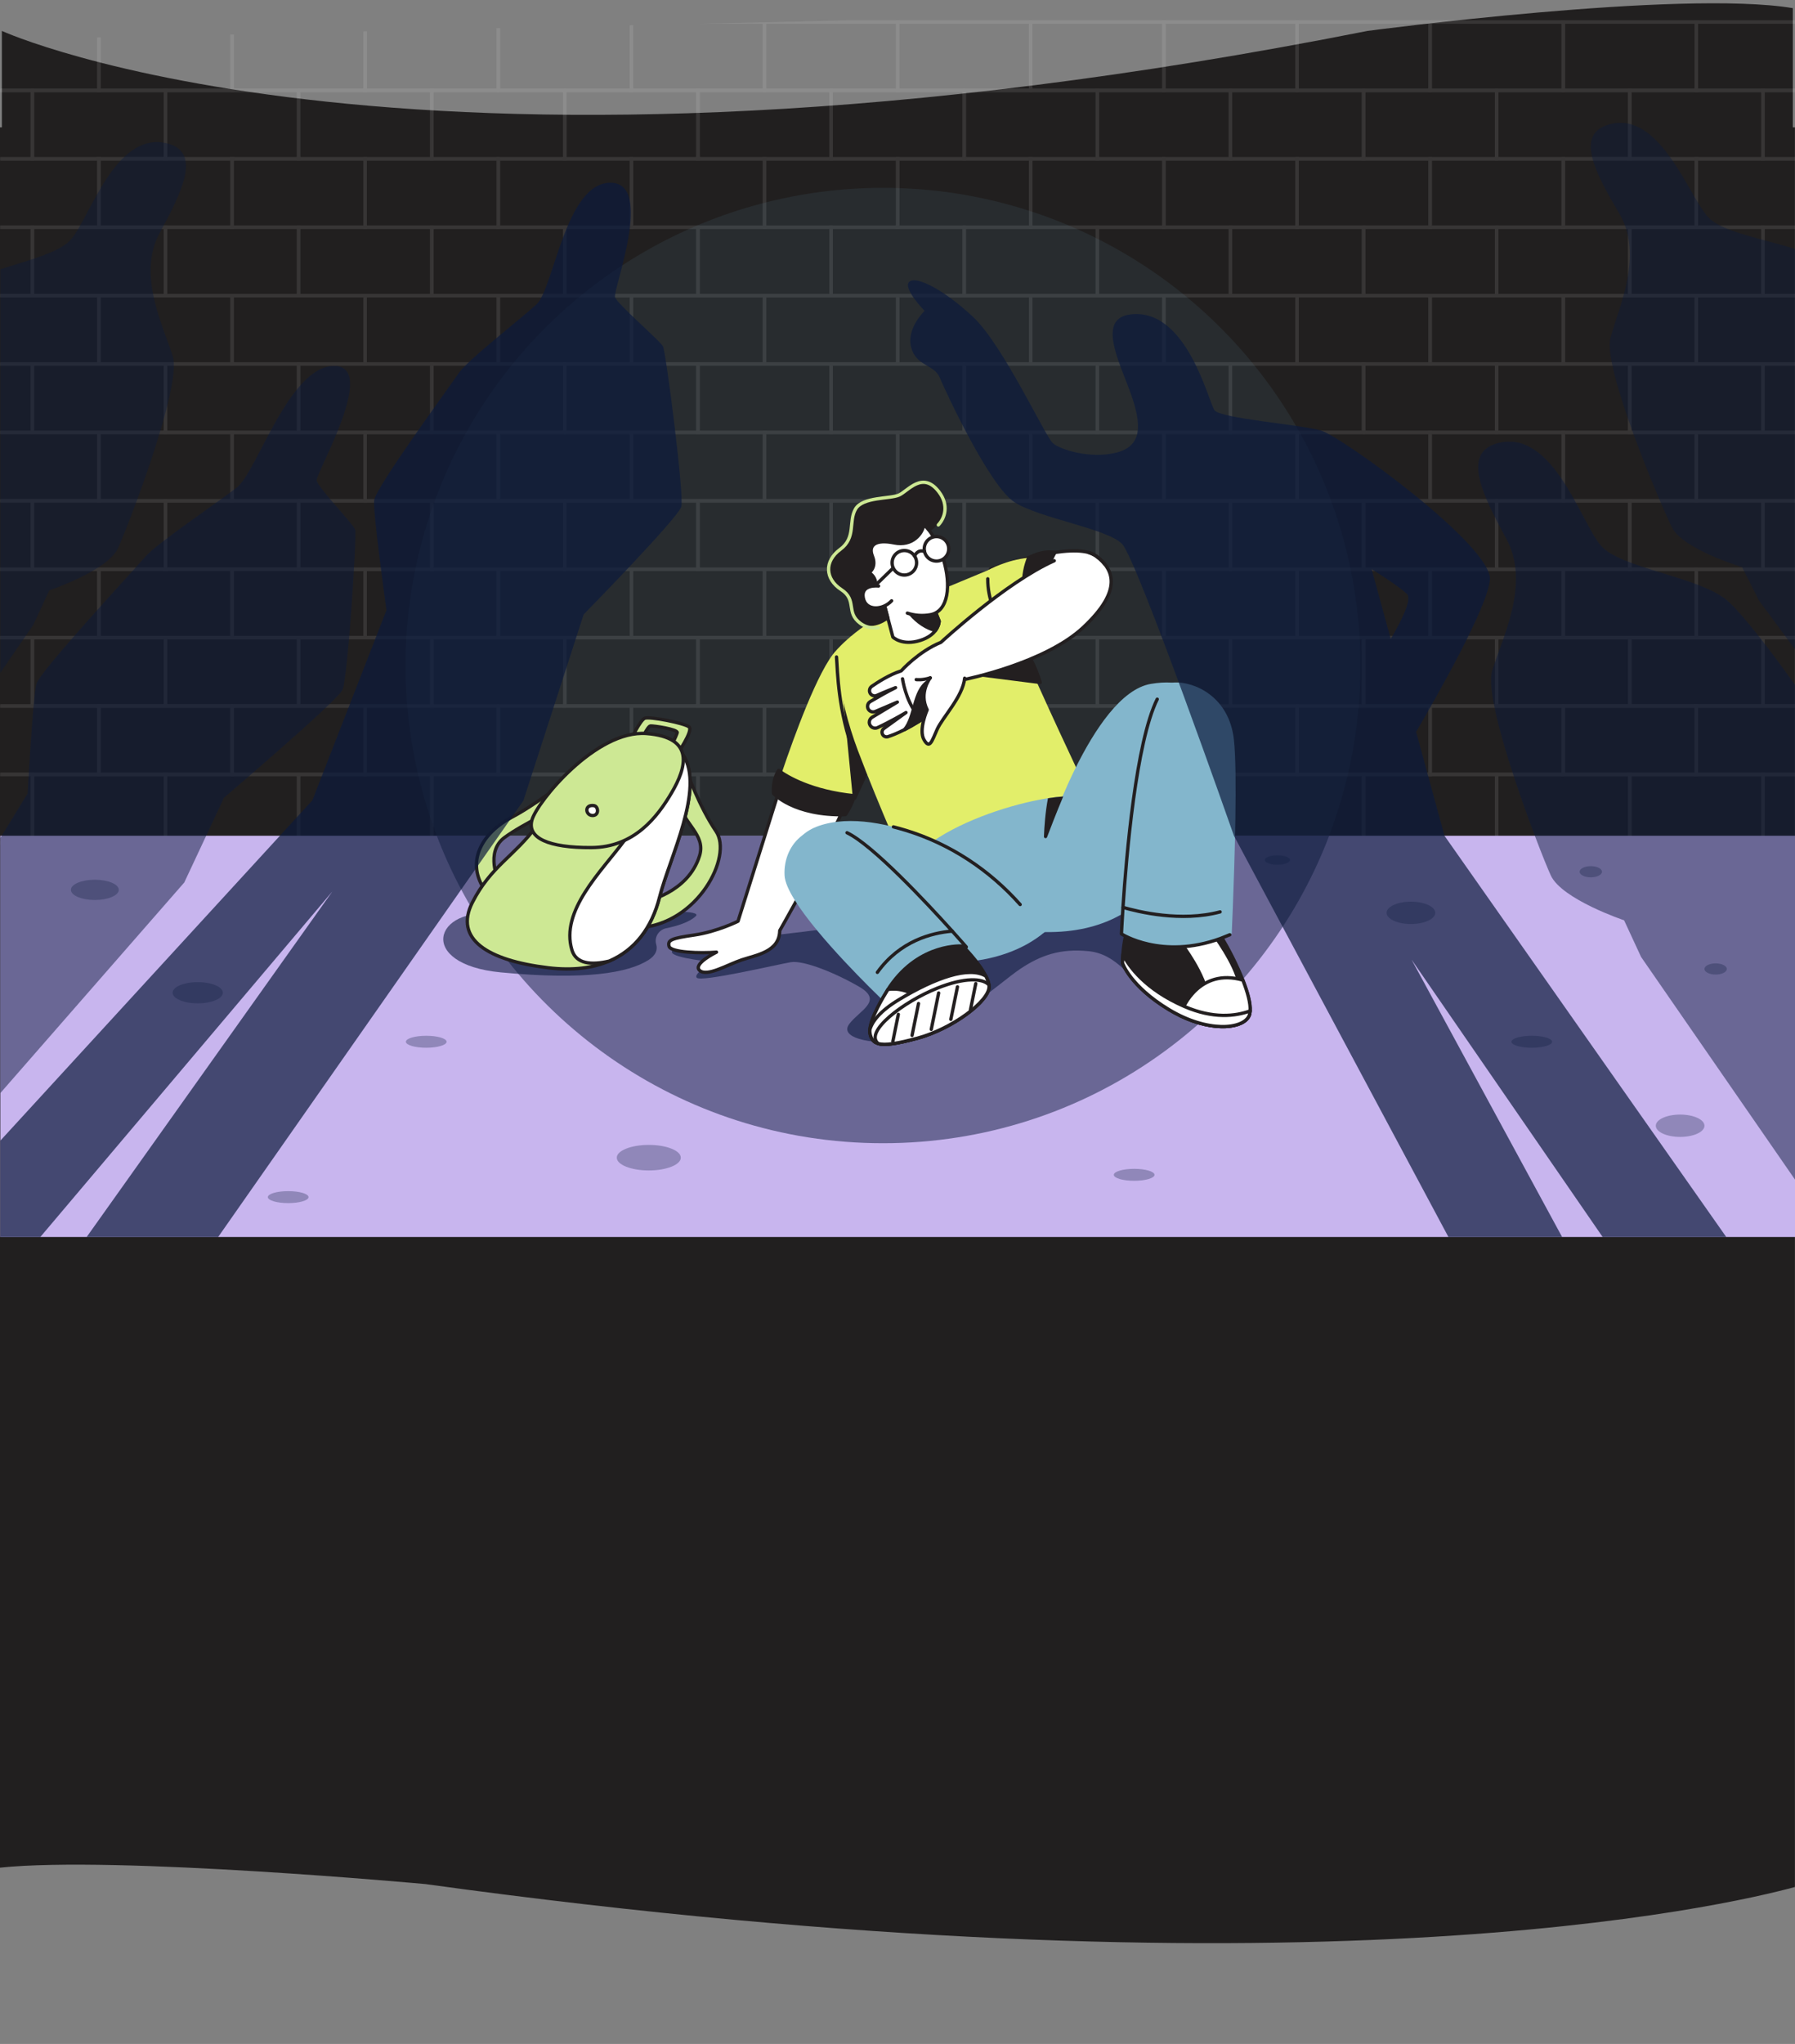 <?xml version="1.0" encoding="utf-8"?>
<!-- Generator: Adobe Illustrator 25.4.1, SVG Export Plug-In . SVG Version: 6.00 Build 0)  -->
<svg version="1.1" id="Capa_1" xmlns="http://www.w3.org/2000/svg" xmlns:xlink="http://www.w3.org/1999/xlink" x="0px" y="0px"
	 viewBox="0 0 1080 1229" style="enable-background:new 0 0 1080 1229;" xml:space="preserve">
<rect x="0" y="0" width="1080" height="1229" fill="#808080" stroke="none"/>
<style type="text/css">
	.st0{fill:#211F1F;}
	.st1{opacity:0.1;}
	.st2{clip-path:url(#SVGID_00000020391669105146380580000015273379865414549638_);}
	.st3{fill:none;stroke:#FFFFFF;stroke-width:2.063;stroke-miterlimit:10;}
	.st4{opacity:0.1;fill:#65A4C5;}
	.st5{fill:#C8B5EE;}
	.st6{opacity:0.3;}
	.st7{fill:#0C1A3C;}
	.st8{opacity:0.5;fill:#0C1A3C;}
	.st9{opacity:0.6;fill:#0C1A3C;}
	.st10{fill:#FFFFFF;stroke:#231F20;stroke-width:2;stroke-linecap:round;stroke-linejoin:round;stroke-miterlimit:10;}
	.st11{fill:#E2EE6A;}
	.st12{fill:#231F20;stroke:#231F20;stroke-width:2;stroke-linecap:round;stroke-linejoin:round;stroke-miterlimit:10;}
	.st13{fill:none;stroke:#231F20;stroke-width:2;stroke-linecap:round;stroke-linejoin:round;stroke-miterlimit:10;}
	.st14{fill:none;stroke:#CDE894;stroke-width:2;stroke-linecap:round;stroke-linejoin:round;stroke-miterlimit:10;}
	.st15{fill:#83B6CC;}
	.st16{fill:#231F20;}
	.st17{fill:#CDE894;stroke:#231F20;stroke-width:2;stroke-miterlimit:10;}
	.st18{clip-path:url(#SVGID_00000043444907526216978990000001679543000243236256_);}
	.st19{opacity:0.4;fill:#0C1A3C;}
	.st20{opacity:0.7;fill:#0C1A3C;}
</style>
<path class="st0" d="M0,747.2L0,76.58h1.12l0-57.99c0,0,248.07,113.56,821.65,0c0,0,188.57-24.97,255.92-13.69v71.68h1.26l0,663.02
	v44.17v350.86c-41.2,11.23-296.07,71.05-823.8-1.73c0,0-186.24-17.18-256.16-9.89l0-346.85V747.2z"/>
<g>
	<g>
		<g class="st1">
			<defs>
				<polygon id="SVGID_1_" class="st1" points="1080,527.61 0.19,527.61 0.19,23.92 1080,-0.83 				"/>
			</defs>
			<clipPath id="SVGID_00000060739256003821989940000016399442362051450290_">
				<use xlink:href="#SVGID_1_"  style="overflow:visible;"/>
			</clipPath>
			<g style="clip-path:url(#SVGID_00000060739256003821989940000016399442362051450290_);">
				<g>
					<rect x="-20.56" y="13.24" class="st3" width="80.09" height="41.13"/>
					<rect x="59.53" y="13.24" class="st3" width="80.09" height="41.13"/>
					<rect x="139.62" y="13.24" class="st3" width="80.09" height="41.13"/>
					<rect x="219.72" y="13.24" class="st3" width="80.09" height="41.13"/>
					<rect x="299.81" y="13.24" class="st3" width="80.09" height="41.13"/>
					<rect x="379.91" y="13.24" class="st3" width="80.09" height="41.13"/>
					<rect x="460" y="13.24" class="st3" width="80.09" height="41.13"/>
					<rect x="540.09" y="13.24" class="st3" width="80.09" height="41.13"/>
					<rect x="620.19" y="13.24" class="st3" width="80.09" height="41.13"/>
					<rect x="700.28" y="13.24" class="st3" width="80.09" height="41.13"/>
					<rect x="780.38" y="13.24" class="st3" width="80.09" height="41.13"/>
					<rect x="860.47" y="13.24" class="st3" width="80.09" height="41.13"/>
					<rect x="940.56" y="13.24" class="st3" width="80.09" height="41.13"/>
					<rect x="1020.66" y="13.24" class="st3" width="80.09" height="41.13"/>
				</g>
				<g>
					<rect x="-60.61" y="54.37" class="st3" width="80.09" height="41.13"/>
					<rect x="19.48" y="54.37" class="st3" width="80.09" height="41.13"/>
					<rect x="99.58" y="54.37" class="st3" width="80.09" height="41.13"/>
					<rect x="179.67" y="54.37" class="st3" width="80.09" height="41.13"/>
					<rect x="259.77" y="54.37" class="st3" width="80.09" height="41.13"/>
					<rect x="339.86" y="54.37" class="st3" width="80.09" height="41.13"/>
					<rect x="419.95" y="54.37" class="st3" width="80.09" height="41.13"/>
					<rect x="500.05" y="54.37" class="st3" width="80.09" height="41.13"/>
					<rect x="580.14" y="54.37" class="st3" width="80.09" height="41.13"/>
					<rect x="660.23" y="54.37" class="st3" width="80.09" height="41.13"/>
					<rect x="740.33" y="54.37" class="st3" width="80.09" height="41.13"/>
					<rect x="820.42" y="54.37" class="st3" width="80.09" height="41.13"/>
					<rect x="900.52" y="54.37" class="st3" width="80.09" height="41.13"/>
					<rect x="980.61" y="54.37" class="st3" width="80.09" height="41.13"/>
					<rect x="1060.7" y="54.37" class="st3" width="80.09" height="41.13"/>
				</g>
				<g>
					<rect x="-20.56" y="95.5" class="st3" width="80.09" height="41.13"/>
					<rect x="59.53" y="95.5" class="st3" width="80.09" height="41.13"/>
					<rect x="139.62" y="95.5" class="st3" width="80.09" height="41.13"/>
					<rect x="219.72" y="95.5" class="st3" width="80.09" height="41.13"/>
					<rect x="299.81" y="95.5" class="st3" width="80.09" height="41.13"/>
					<rect x="379.91" y="95.5" class="st3" width="80.09" height="41.13"/>
					<rect x="460" y="95.5" class="st3" width="80.09" height="41.13"/>
					<rect x="540.09" y="95.5" class="st3" width="80.09" height="41.13"/>
					<rect x="620.19" y="95.5" class="st3" width="80.09" height="41.13"/>
					<rect x="700.28" y="95.5" class="st3" width="80.09" height="41.13"/>
					<rect x="780.38" y="95.5" class="st3" width="80.09" height="41.13"/>
					<rect x="860.47" y="95.5" class="st3" width="80.09" height="41.13"/>
					<rect x="940.56" y="95.5" class="st3" width="80.09" height="41.13"/>
					<rect x="1020.66" y="95.5" class="st3" width="80.09" height="41.13"/>
				</g>
				<g>
					<rect x="-60.61" y="136.63" class="st3" width="80.09" height="41.13"/>
					<rect x="19.48" y="136.63" class="st3" width="80.09" height="41.13"/>
					<rect x="99.58" y="136.63" class="st3" width="80.09" height="41.13"/>
					<rect x="179.67" y="136.63" class="st3" width="80.09" height="41.13"/>
					<rect x="259.77" y="136.63" class="st3" width="80.09" height="41.13"/>
					<rect x="339.86" y="136.63" class="st3" width="80.09" height="41.13"/>
					<rect x="419.95" y="136.63" class="st3" width="80.09" height="41.13"/>
					<rect x="500.05" y="136.63" class="st3" width="80.09" height="41.13"/>
					<rect x="580.14" y="136.63" class="st3" width="80.09" height="41.13"/>
					<rect x="660.23" y="136.63" class="st3" width="80.09" height="41.13"/>
					<rect x="740.33" y="136.63" class="st3" width="80.09" height="41.13"/>
					<rect x="820.42" y="136.63" class="st3" width="80.09" height="41.13"/>
					<rect x="900.52" y="136.63" class="st3" width="80.09" height="41.13"/>
					<rect x="980.61" y="136.63" class="st3" width="80.09" height="41.13"/>
					<rect x="1060.7" y="136.63" class="st3" width="80.09" height="41.13"/>
				</g>
				<g>
					<rect x="-20.56" y="177.76" class="st3" width="80.09" height="41.13"/>
					<rect x="59.53" y="177.76" class="st3" width="80.09" height="41.13"/>
					<rect x="139.62" y="177.76" class="st3" width="80.09" height="41.13"/>
					<rect x="219.72" y="177.76" class="st3" width="80.09" height="41.13"/>
					<rect x="299.81" y="177.76" class="st3" width="80.09" height="41.13"/>
					<rect x="379.91" y="177.76" class="st3" width="80.09" height="41.13"/>
					<rect x="460" y="177.76" class="st3" width="80.09" height="41.13"/>
					<rect x="540.09" y="177.76" class="st3" width="80.09" height="41.13"/>
					<rect x="620.19" y="177.76" class="st3" width="80.09" height="41.13"/>
					<rect x="700.28" y="177.76" class="st3" width="80.09" height="41.13"/>
					<rect x="780.38" y="177.76" class="st3" width="80.09" height="41.13"/>
					<rect x="860.47" y="177.76" class="st3" width="80.09" height="41.13"/>
					<rect x="940.56" y="177.76" class="st3" width="80.09" height="41.13"/>
					<rect x="1020.66" y="177.76" class="st3" width="80.09" height="41.13"/>
				</g>
				<g>
					<rect x="-60.61" y="218.89" class="st3" width="80.09" height="41.13"/>
					<rect x="19.48" y="218.89" class="st3" width="80.09" height="41.13"/>
					<rect x="99.58" y="218.89" class="st3" width="80.09" height="41.13"/>
					<rect x="179.67" y="218.89" class="st3" width="80.09" height="41.13"/>
					<rect x="259.77" y="218.89" class="st3" width="80.09" height="41.13"/>
					<rect x="339.86" y="218.89" class="st3" width="80.09" height="41.13"/>
					<rect x="419.95" y="218.89" class="st3" width="80.09" height="41.13"/>
					<rect x="500.05" y="218.89" class="st3" width="80.09" height="41.13"/>
					<rect x="580.14" y="218.89" class="st3" width="80.09" height="41.13"/>
					<rect x="660.23" y="218.89" class="st3" width="80.09" height="41.13"/>
					<rect x="740.33" y="218.89" class="st3" width="80.09" height="41.13"/>
					<rect x="820.42" y="218.89" class="st3" width="80.09" height="41.13"/>
					<rect x="900.52" y="218.89" class="st3" width="80.09" height="41.13"/>
					<rect x="980.61" y="218.89" class="st3" width="80.09" height="41.13"/>
					<rect x="1060.7" y="218.89" class="st3" width="80.09" height="41.13"/>
				</g>
				<g>
					<rect x="-20.56" y="260.02" class="st3" width="80.09" height="41.13"/>
					<rect x="59.53" y="260.02" class="st3" width="80.09" height="41.13"/>
					<rect x="139.62" y="260.02" class="st3" width="80.09" height="41.13"/>
					<rect x="219.72" y="260.02" class="st3" width="80.09" height="41.13"/>
					<rect x="299.81" y="260.02" class="st3" width="80.09" height="41.13"/>
					<rect x="379.91" y="260.02" class="st3" width="80.09" height="41.13"/>
					<rect x="460" y="260.02" class="st3" width="80.09" height="41.13"/>
					<rect x="540.09" y="260.02" class="st3" width="80.09" height="41.13"/>
					<rect x="620.19" y="260.02" class="st3" width="80.09" height="41.13"/>
					<rect x="700.28" y="260.02" class="st3" width="80.09" height="41.13"/>
					<rect x="780.38" y="260.02" class="st3" width="80.09" height="41.13"/>
					<rect x="860.47" y="260.02" class="st3" width="80.09" height="41.13"/>
					<rect x="940.56" y="260.02" class="st3" width="80.09" height="41.13"/>
					<rect x="1020.66" y="260.02" class="st3" width="80.09" height="41.13"/>
				</g>
				<g>
					<rect x="-60.61" y="301.15" class="st3" width="80.09" height="41.13"/>
					<rect x="19.48" y="301.15" class="st3" width="80.09" height="41.13"/>
					<rect x="99.58" y="301.15" class="st3" width="80.09" height="41.13"/>
					<rect x="179.67" y="301.15" class="st3" width="80.09" height="41.13"/>
					<rect x="259.77" y="301.15" class="st3" width="80.09" height="41.13"/>
					<rect x="339.86" y="301.15" class="st3" width="80.09" height="41.13"/>
					<rect x="419.95" y="301.15" class="st3" width="80.09" height="41.13"/>
					<rect x="500.05" y="301.15" class="st3" width="80.09" height="41.13"/>
					<rect x="580.14" y="301.15" class="st3" width="80.09" height="41.13"/>
					<rect x="660.23" y="301.15" class="st3" width="80.09" height="41.13"/>
					<rect x="740.33" y="301.15" class="st3" width="80.09" height="41.13"/>
					<rect x="820.42" y="301.15" class="st3" width="80.09" height="41.13"/>
					<rect x="900.52" y="301.15" class="st3" width="80.09" height="41.13"/>
					<rect x="980.61" y="301.15" class="st3" width="80.09" height="41.13"/>
					<rect x="1060.7" y="301.15" class="st3" width="80.09" height="41.13"/>
				</g>
				<g>
					<rect x="-20.56" y="342.28" class="st3" width="80.09" height="41.13"/>
					<rect x="59.53" y="342.28" class="st3" width="80.09" height="41.13"/>
					<rect x="139.62" y="342.28" class="st3" width="80.09" height="41.13"/>
					<rect x="219.72" y="342.28" class="st3" width="80.09" height="41.13"/>
					<rect x="299.81" y="342.28" class="st3" width="80.09" height="41.13"/>
					<rect x="379.91" y="342.28" class="st3" width="80.09" height="41.13"/>
					<rect x="460" y="342.28" class="st3" width="80.09" height="41.13"/>
					<rect x="540.09" y="342.28" class="st3" width="80.09" height="41.13"/>
					<rect x="620.19" y="342.28" class="st3" width="80.09" height="41.13"/>
					<rect x="700.28" y="342.28" class="st3" width="80.09" height="41.13"/>
					<rect x="780.38" y="342.28" class="st3" width="80.09" height="41.13"/>
					<rect x="860.47" y="342.28" class="st3" width="80.09" height="41.13"/>
					<rect x="940.56" y="342.28" class="st3" width="80.09" height="41.13"/>
					<rect x="1020.66" y="342.28" class="st3" width="80.09" height="41.13"/>
				</g>
				<g>
					<rect x="-60.61" y="383.41" class="st3" width="80.09" height="41.13"/>
					<rect x="19.48" y="383.41" class="st3" width="80.09" height="41.13"/>
					<rect x="99.58" y="383.41" class="st3" width="80.09" height="41.13"/>
					<rect x="179.67" y="383.41" class="st3" width="80.09" height="41.13"/>
					<rect x="259.77" y="383.41" class="st3" width="80.09" height="41.13"/>
					<rect x="339.86" y="383.41" class="st3" width="80.09" height="41.13"/>
					<rect x="419.95" y="383.41" class="st3" width="80.09" height="41.13"/>
					<rect x="500.05" y="383.41" class="st3" width="80.09" height="41.13"/>
					<rect x="580.14" y="383.41" class="st3" width="80.09" height="41.13"/>
					<rect x="660.23" y="383.41" class="st3" width="80.09" height="41.13"/>
					<rect x="740.33" y="383.41" class="st3" width="80.09" height="41.13"/>
					<rect x="820.42" y="383.41" class="st3" width="80.09" height="41.13"/>
					<rect x="900.52" y="383.41" class="st3" width="80.09" height="41.13"/>
					<rect x="980.61" y="383.41" class="st3" width="80.09" height="41.13"/>
					<rect x="1060.7" y="383.41" class="st3" width="80.09" height="41.13"/>
				</g>
				<g>
					<rect x="-20.56" y="424.54" class="st3" width="80.09" height="41.13"/>
					<rect x="59.53" y="424.54" class="st3" width="80.09" height="41.13"/>
					<rect x="139.62" y="424.54" class="st3" width="80.09" height="41.13"/>
					<rect x="219.72" y="424.54" class="st3" width="80.09" height="41.13"/>
					<rect x="299.81" y="424.54" class="st3" width="80.09" height="41.13"/>
					<rect x="379.91" y="424.54" class="st3" width="80.09" height="41.13"/>
					<rect x="460" y="424.54" class="st3" width="80.09" height="41.13"/>
					<rect x="540.09" y="424.54" class="st3" width="80.09" height="41.13"/>
					<rect x="620.19" y="424.54" class="st3" width="80.09" height="41.13"/>
					<rect x="700.28" y="424.54" class="st3" width="80.09" height="41.13"/>
					<rect x="780.38" y="424.54" class="st3" width="80.09" height="41.13"/>
					<rect x="860.47" y="424.54" class="st3" width="80.09" height="41.13"/>
					<rect x="940.56" y="424.54" class="st3" width="80.09" height="41.13"/>
					<rect x="1020.66" y="424.54" class="st3" width="80.09" height="41.13"/>
				</g>
				<g>
					<rect x="-60.61" y="465.67" class="st3" width="80.09" height="41.13"/>
					<rect x="19.48" y="465.67" class="st3" width="80.09" height="41.13"/>
					<rect x="99.58" y="465.67" class="st3" width="80.09" height="41.13"/>
					<rect x="179.67" y="465.67" class="st3" width="80.09" height="41.13"/>
					<rect x="259.77" y="465.67" class="st3" width="80.09" height="41.13"/>
					<rect x="339.86" y="465.67" class="st3" width="80.09" height="41.13"/>
					<rect x="419.95" y="465.67" class="st3" width="80.09" height="41.13"/>
					<rect x="500.05" y="465.67" class="st3" width="80.09" height="41.13"/>
					<rect x="580.14" y="465.67" class="st3" width="80.09" height="41.13"/>
					<rect x="660.23" y="465.67" class="st3" width="80.09" height="41.13"/>
					<rect x="740.33" y="465.67" class="st3" width="80.09" height="41.13"/>
					<rect x="820.42" y="465.67" class="st3" width="80.09" height="41.13"/>
					<rect x="900.52" y="465.67" class="st3" width="80.09" height="41.13"/>
					<rect x="980.61" y="465.67" class="st3" width="80.09" height="41.13"/>
					<rect x="1060.7" y="465.67" class="st3" width="80.09" height="41.13"/>
				</g>
			</g>
		</g>
		<circle class="st4" cx="531.26" cy="400.18" r="287.24"/>
	</g>
	<g>
		<rect x="0.19" y="502.53" class="st5" width="1079.81" height="241.27"/>
		<g class="st6">
			<ellipse class="st7" cx="118.97" cy="596.93" rx="15.12" ry="6.37"/>
			<ellipse class="st7" cx="256.46" cy="626.4" rx="12.24" ry="3.6"/>
			<ellipse class="st7" cx="921.63" cy="626.4" rx="12.24" ry="3.6"/>
			<ellipse class="st7" cx="682.4" cy="706.41" rx="12.24" ry="3.6"/>
			<ellipse class="st7" cx="173.4" cy="719.82" rx="12.24" ry="3.6"/>
			<path class="st7" d="M776.12,517.11c0,1.57-3.37,2.85-7.54,2.85s-7.54-1.27-7.54-2.85c0-1.57,3.37-2.85,7.54-2.85
				S776.12,515.54,776.12,517.11z"/>
			<path class="st7" d="M863.56,548.88c0,3.71-6.55,6.72-14.64,6.72s-14.64-3.01-14.64-6.72s6.55-6.72,14.64-6.72
				S863.56,545.17,863.56,548.88z"/>
			<path class="st7" d="M1025.53,676.9c0,3.71-6.55,6.72-14.64,6.72s-14.64-3.01-14.64-6.72c0-3.71,6.55-6.72,14.64-6.72
				S1025.53,673.19,1025.53,676.9z"/>
			<path class="st7" d="M409.62,696.1c0,4.24-8.62,7.68-19.26,7.68c-10.64,0-19.26-3.44-19.26-7.68c0-4.24,8.62-7.68,19.26-7.68
				C400.99,688.42,409.62,691.85,409.62,696.1z"/>
			<path class="st7" d="M963.86,524.17c0,1.86-3.01,3.36-6.72,3.36c-3.71,0-6.72-1.5-6.72-3.36c0-1.86,3.01-3.36,6.72-3.36
				C960.85,520.81,963.86,522.32,963.86,524.17z"/>
			<path class="st7" d="M1038.97,582.63c0,1.86-3.01,3.36-6.72,3.36c-3.71,0-6.72-1.5-6.72-3.36c0-1.86,3.01-3.36,6.72-3.36
				C1035.96,579.27,1038.97,580.77,1038.97,582.63z"/>
			<ellipse class="st7" cx="57.06" cy="535.06" rx="14.4" ry="6.09"/>
		</g>
	</g>
	<path class="st8" d="M799.72,502.53c-41.23,108.1-145.89,184.88-268.47,184.88S304.03,610.63,262.8,502.53H799.72z"/>
	<g>
		<path class="st9" d="M298.81,549.75c-37.68-5.12-48.59,30.07,2.54,34.94c51.13,4.87,76.69,0.22,88.73-7.38
			c4.89-3.09,5.6-6.55,4.72-9.56c-1.25-4.26,1.63-8.7,5.98-9.59c6.47-1.32,13.92-3.56,17.83-7.26
			C426.42,543.51,324.58,553.25,298.81,549.75z"/>
		<path class="st9" d="M511.32,556.17c-0.85,0.85-48.45,7.05-73.8,8.74c-25.35,1.69-33.52,3.94-33.24,7.61
			c0.28,3.66,25.63,6.04,25.63,6.04s-12.96,6.37-10.7,9.32c2.25,2.95,49.01-8.07,56.62-9.32c7.61-1.25,26.62,6.33,41.19,14.81
			c14.58,8.48,0.21,14.08-5.98,22.25c-6.2,8.17,11.24,12.38,31.96,10.84c20.72-1.54,58.64-35.69,70.81-43.83
			c12.16-8.14,24.03-12.43,41.18-10.69c17.14,1.74,25.23,16.74,35.49,25.12c10.26,8.38,12.06-69.11-25.22-78.68
			C627.98,508.82,511.32,556.17,511.32,556.17z"/>
		<g>
			<g>
				<g>
					<g>
						<path class="st10" d="M507.72,485.74c-1.94,4.51-4.36,9.62-7.01,15.01c-12.9,26.25-31.57,58.82-31.57,58.82
							c-0.17,12.78-13.99,14.62-22.9,17.61c-8.89,3.01-20.87,10.31-25.28,6.36c-4.39-3.97,10.14-11.02,10.14-11.02
							c-9.43,0.79-27.58,0.27-28.55-3.52c-0.98-3.8,1.4-4.77,15.25-6.79c13.83-2.03,26.25-8.28,26.25-8.28l24.36-77.56l0.74-2.38
							C475.41,454.01,519.2,459.22,507.72,485.74z"/>
					</g>
					<g>
						<path class="st11" d="M525.96,454.55l-11.97,23.93v0.02l-5.21,10.41c-31.18,0.79-42.29-12.42-42.29-12.42s1.5-4.8,4.01-12.17
							c7-20.7,21.77-61.69,32.6-73.2l15.13,41.98L525.96,454.55z"/>
						<polygon class="st12" points="525.96,454.55 514.15,480.07 508.08,417.98 518.24,433.1 						"/>
						<path class="st12" d="M514,478.48c-1.05,3.94-2.85,7.72-5.35,11.37c-31.19,0.79-43.24-12.75-43.24-12.75
							s-0.95-7.61,3.06-13.83C473.67,467.26,488.72,475.96,514,478.48z"/>
					</g>
				</g>
				<path class="st11" d="M659.69,487.32c-45.19,1.05-112.31,39.11-112.31,39.11s-18.51-41.49-31.18-75.06
					c-12.69-33.57-13.08-60.25-13.08-60.25s16.11-19.03,44.27-28.68L596,342.22c2.13,7.98,8.28,23.34,15.99,41.21
					c4.07,9.43,8.57,19.55,13.13,29.66C641.97,450.41,659.69,487.32,659.69,487.32z"/>
				<path class="st12" d="M625.86,410.34l-47.22-5.99l33.35-20.92C617.84,391.12,622.84,400.18,625.86,410.34z"/>
				<path class="st13" d="M503.31,395.06c0.62,8.61,0.9,32.54,10.69,58.44"/>
				<g>
					<path class="st10" d="M565.07,373.54c0,0-0.03,2.65-2.23,5.59c-1.59,2.11-4.31,4.39-8.99,5.9c-11.1,3.58-16.65-1.98-16.65-1.98
						s-7.4-28.14-7.54-28.55l14.47,2.74l15.67,2.96L565.07,373.54z"/>
					<path class="st12" d="M565.07,373.54c0,0-0.03,2.65-2.23,5.59c-5.53-1.53-10.57-4.78-15.06-9.93l-3.66-11.96l15.67,2.96
						L565.07,373.54z"/>
					<path class="st10" d="M545.93,368.68c4.3,1.37,8.96,1.84,13.86,0.94c22.02-4.05,5.81-63.43-20.26-62.02
						c-25.22,1.36-23.79,26.96-19.38,37.18c2.06,4.78,6.6,11.32,12.85,16.55"/>
					<path class="st12" d="M558.88,318.68c0,0,15.8-10.2,6.02-22.97c-9.78-12.77-18.5-0.53-23.96,1.94
						c-5.46,2.47-21.76,0.97-26.16,8.37c-4.4,7.4,0.44,17.18-9.25,24.31c-9.69,7.14-9.16,17.8,0.62,24.18
						c9.78,6.39,4.32,15.46,11.98,19.6c7.66,4.14,16.01-2.7,16.01-2.7l-3.12-11.84l-4.34-6.07c0,0,1.67-5.73-3.79-9.16
						c0,0,4.76-3.08,2.03-9.87c-2.73-6.78,1.94-10.31,13.04-8.02s17.26-5.65,17.92-11.33L558.88,318.68z"/>
					<path class="st14" d="M564.57,315.64c3.84-4.07,6.57-11.77,0.33-19.93c-9.78-12.77-18.5-0.53-23.96,1.94
						c-5.46,2.47-21.76,0.97-26.16,8.37c-4.4,7.4,0.44,17.18-9.25,24.31c-9.69,7.14-9.16,17.8,0.62,24.18
						c9.78,6.39,2.51,13.68,11.47,20.27c2.97,2.19,6.2,3.09,10.88,2.66"/>
					<path class="st10" d="M528.61,352.36c0,0-10.66-1.32-9.25,6.96c1.41,8.28,11.8,7.66,17.09,1.94"/>
					<g>
						<line class="st13" x1="526.9" y1="351.76" x2="537.44" y2="341.5"/>
						<path class="st10" d="M551.49,338.4c0,4.07-3.3,7.37-7.37,7.37c-4.07,0-7.37-3.3-7.37-7.37c0-4.07,3.3-7.37,7.37-7.37
							C548.19,331.03,551.49,334.33,551.49,338.4z"/>
						<path class="st10" d="M570.83,330.01c0,4.07-3.3,7.37-7.37,7.37c-4.07,0-7.37-3.3-7.37-7.37c0-4.07,3.3-7.37,7.37-7.37
							C567.53,322.65,570.83,325.95,570.83,330.01z"/>
						<path class="st13" d="M550.25,334.32c0,0,1.79-4.29,6.02-2.71"/>
					</g>
				</g>
				<g>
					<path class="st10" d="M635.87,376.86c-1.27,0.75-2.58,1.49-3.91,2.21c-1.87,1.03-3.81,2.01-5.79,2.96
						c-3.96,1.9-8.14,3.67-12.51,5.25c0,0-21.81-16.6-17.66-45.06c0,0,10.35-3.73,22.9-6.85c3.19-0.79,6.53-1.55,9.88-2.19
						c2.01-0.39,4.01-0.73,5.99-1.01c12.48-1.83,23.94-1.45,27.16,5C667.93,349.18,656.28,364.75,635.87,376.86z"/>
					<g>
						<path class="st11" d="M631.96,379.07c-1.87,1.03-3.81,2.01-5.79,2.96c-3.96,1.9-8.14,3.67-12.51,5.25
							c0,0-23.16-16.04-19.02-44.5c0,0,10.83-6.15,24.25-7.41c3.28-0.31,6.53-1.55,9.88-2.19
							C622.77,347.49,628.26,368.25,631.96,379.07z"/>
						<path class="st13" d="M613.66,387.28c0,0-19.54-14.71-19.35-39.25"/>
						<path class="st12" d="M635.87,376.86c-3.04,1.81-6.29,3.54-9.7,5.17c-14.28-21.12-10.63-38.36-7.27-46.65
							c5.3-2.66,10.1-4.15,15.88-3.2C624.07,350.43,631.89,369.37,635.87,376.86z"/>
					</g>
				</g>
				<g>
					<path class="st10" d="M659.69,334.46c10.1,7.77,16.22,20.06-7.79,42.65c-23.14,21.78-71.49,31.45-71.49,31.45
						s-8.92,10.92-19.77,19.67c-2.52,2.03-5.14,3.94-7.77,5.56c-3.26,2.01-6.14,3.62-8.64,4.92c-4.6,2.35-7.93,3.58-9.96,4.23
						c-1.35,0.42-2.81-0.24-3.36-1.54c-0.15-0.37-0.24-0.74-0.24-1.12c0-0.88,0.41-1.72,1.15-2.25l13.28-9.58
						c-1.03,0.61-9.55,5.59-17.07,9.06c-1.86,0.86-4.04-0.03-4.77-1.94c-0.15-0.41-0.24-0.83-0.24-1.25c0-1.2,0.63-2.37,1.71-3.03
						l15.18-9.13l-13.27,5.65c-1.86,0.79-3.99-0.22-4.55-2.18c-0.08-0.3-0.12-0.59-0.12-0.9c0-1.17,0.61-2.26,1.64-2.87
						c3.67-2.15,10.99-6.39,15.23-8.38c-0.73,0.27-6.64,2.59-11.29,4.68c-1.93,0.85-4.12-0.39-4.39-2.47
						c-0.02-0.12-0.02-0.25-0.02-0.37c0-1.01,0.47-1.98,1.32-2.59c3.18-2.21,10.7-7.15,17.76-9.33c0,0,10.31-11.61,23.92-17.17
						c0,0,38.94-36.05,68.18-49.06"/>
					<path class="st13" d="M655.03,332.22c0,0,5.41,1.53,9.67,7.02"/>
					<path class="st12" d="M560.63,428.24c-2.52,2.03-5.14,3.94-7.77,5.56c-3.26,2.01-6.14,3.62-8.64,4.92
						c6.55-7.69,5.36-23.25,14.11-28.9L560.63,428.24z"/>
					<path class="st13" d="M543.02,408.16c0,0,1.77,12.96,8.97,21.62"/>
					<path class="st10" d="M559.7,407.6c0,0-7.05,8.9-1.85,19.2c0,0-5.32,12.07-1.91,17.97c3.41,5.9,4.64,1.15,7.9-6.17
						c3.26-7.31,15.5-19.71,16.56-30.81"/>
					<path class="st13" d="M551.27,408.63c0,0,3.53,0.53,8.44-1.04"/>
				</g>
				<g>
					<path class="st15" d="M547.34,518.77c0,0,23.25,42.73,34.06,49.6c10.81,6.87,36.19,0.53,47.11-7.93c0,0,27.33-5.98,36.75-15.41
						c9.41-9.43-4.24-50.7-8.91-62.64C651.68,470.45,569.24,489.08,547.34,518.77z"/>
					<g>
						<path class="st15" d="M595.73,494.46c0,0,15.67,22.58,29.18,56.54"/>
						<path class="st15" d="M605.97,489.88c0,0,10.89,15,15.94,28.8c1.7,4.65,1.05,9.84-1.77,13.92l-1.92,2.76"/>
					</g>
				</g>
				<path class="st15" d="M725.94,469.36c-7.81,23.81-17.54,54.37-40.8,73.34c-8.57,7-18.98,12.41-31.81,15.35
					c-7.44,1.69-15.67,2.55-24.83,2.4l-0.52-51.62c0,0,28.9-91.62,64.48-97.62C728.05,405.22,738.28,431.65,725.94,469.36z"/>
				<path class="st16" d="M630.54,479.97c-1.6,8.17-2.2,17.27-2.43,23.02c-0.04,1.1,1.49,1.41,1.88,0.38
					c2.06-5.48,5.55-14.52,9.72-24.46C636.9,479.11,633.82,479.46,630.54,479.97z"/>
				<path class="st15" d="M628.5,560.44c-5.95,5.1-13.66,9.48-22.53,12.66c-9.09,3.24-19.42,5.24-30.39,5.46
					c-15.35,0.3-31.91-2.86-48.03-10.9c-38.87-19.37-70.83-61.84-31.32-72.14c39.52-10.31,97.39,25.62,97.39,25.62L628.5,560.44z"/>
				<path class="st13" d="M613.8,543.89L613.8,543.89c-18.47-20.8-42.15-36.46-68.75-44.59c-2.47-0.76-4.98-1.46-7.51-2.1"/>
				<g>
					<g>
						<path class="st15" d="M581.4,569.41c-17.56,32.43-49.8,32.43-49.8,32.43s-3.53-3.34-8.88-8.67v-0.01
							c-16.41-16.39-49.88-51.58-50.67-66.73c-1.06-20.09,16.91-35.59,37.58-25.72c15.46,7.37,47.89,42.09,63.3,59.16
							C578.13,565.66,581.4,569.41,581.4,569.41z"/>
						<path class="st13" d="M509.63,500.72c15.46,7.37,47.89,42.09,63.3,59.16c5.2,5.78,8.47,9.54,8.47,9.54"/>
						<path class="st13" d="M527.89,584.67c13.56-18.92,32.76-23.78,45.05-24.8"/>
					</g>
					<g>
						<path class="st12" d="M595.08,593.04c0.36,8.17-18.94,23.08-38.17,29.71h-0.01c-1.62,0.55-3.23,1.05-4.83,1.48
							c-12.19,3.27-19.49,4.48-23.7,3.23c-2.93-0.86-4.37-2.91-4.92-6.28c-0.1-0.61-0.12-1.3-0.06-2.03
							c0.54-7.2,7.89-19.49,10.86-24.2c0.76-1.21,1.24-1.91,1.24-1.91c18.1-26.3,43.74-24.19,43.74-24.19s9.74,9.65,13.94,18.07
							c0.93,1.84,1.59,3.63,1.82,5.23C595.04,592.44,595.07,592.75,595.08,593.04z"/>
						<path class="st10" d="M556.91,622.74h-0.01c-1.62,0.55-3.23,1.05-4.83,1.48c-12.19,3.27-19.49,4.48-23.7,3.23
							c-2.93-0.86-4.37-2.91-4.92-6.28c-0.1-0.61-0.12-1.3-0.06-2.03c0.54-7.2,7.89-19.49,10.86-24.2c5-0.7,12.86-0.17,20.71,6.89
							C561.82,608.03,561.1,616.3,556.91,622.74z"/>
						<path class="st10" d="M595.08,593.04c0.39,8.86-22.34,25.64-43.02,31.19c-12.19,3.27-19.49,4.48-23.7,3.23
							c-2.93-0.86-4.37-2.91-4.92-6.28c-0.1-0.61-0.12-1.3-0.06-2.03c1.33-4.74,5.81-11.08,17.82-18.27
							c21.59-12.93,41.76-20.1,51.96-13.96c0.93,1.84,1.59,3.63,1.82,5.23C595.04,592.44,595.07,592.75,595.08,593.04z"/>
						<path class="st10" d="M595.08,593.04c0.39,8.86-22.34,25.64-43.02,31.19c-12.19,3.27-19.49,4.48-23.7,3.23
							c-8.54-7.05,15.13-25.1,35.57-33.28c16.49-6.6,27.23-6.04,31.05-2.03C595.04,592.44,595.07,592.75,595.08,593.04z"/>
						<g>
							<line class="st10" x1="537.2" y1="626.2" x2="540.5" y2="609.95"/>
							<line class="st10" x1="552.65" y1="603.41" x2="548.76" y2="622.57"/>
							<line class="st10" x1="564.76" y1="597.07" x2="560.32" y2="618.93"/>
							<line class="st10" x1="576.08" y1="593.37" x2="572.1" y2="612.91"/>
							<line class="st10" x1="587.09" y1="591.44" x2="583.89" y2="607.17"/>
						</g>
					</g>
				</g>
				<g>
					<g>
						<path class="st12" d="M752.16,607.86c-0.07,1.1-0.27,2.07-0.62,2.89c-3.22,7.39-20.86,9.94-41.46-0.02
							c-2.23-1.08-4.49-2.29-6.78-3.68c-23.39-14.13-27.93-28.01-27.93-28.01c0.03-1.8,0.12-3.51,0.24-5.12
							c0.62-8.22,2.23-13.65,2.23-13.65c5.86-26.03,48.18-11.76,57.03,3.04c4.4,7.35,9.42,17.07,12.91,26.01
							C750.64,596.59,752.49,603.34,752.16,607.86z"/>
						<path class="st10" d="M709.1,565.2c0,0,11.91,14.49,16.54,29.42c4.63,14.93,21.59,8.43,19.82-3.17
							c-1.77-11.6-15.99-30.66-15.99-30.66L709.1,565.2z"/>
						<path class="st10" d="M752.16,607.86c-0.07,1.1-0.27,2.07-0.62,2.89c-3.22,7.39-20.86,9.94-41.46-0.02
							c0.8-2.27,1.42-3.94,1.42-3.94s9.78-25.06,36.29-17.46C750.64,596.59,752.49,603.34,752.16,607.86z"/>
						<path class="st10" d="M752.16,607.86c-0.07,1.1-0.27,2.07-0.62,2.89c-3.57,8.19-24.84,10.43-48.24-3.7
							c-23.39-14.13-27.93-28.01-27.93-28.01c0.03-1.8,0.12-3.51,0.24-5.12c3.62,7.05,13.35,20.96,36.94,31.23
							C729.92,612.7,743.35,611.08,752.16,607.86z"/>
					</g>
					<g>
						<path class="st15" d="M741.76,545.75c-0.38,9.61-0.67,15.8-0.67,15.8c-39.11,17.68-66.34,0-66.34,0s0.27-6.14,0.91-15.94
							c2.54-38.68,10.84-134.44,31.07-135.25c11.74-0.48,32.77,8.25,35.68,34.41C744.56,464.1,742.82,518.58,741.76,545.75z"/>
						<path class="st13" d="M696.27,420.42c-12.77,25.72-18.56,94.01-20.61,125.19c-0.63,9.8-0.91,15.94-0.91,15.94
							s24.11,15.66,59.56,2.76l5.63-2.25"/>
						<path class="st13" d="M675.67,545.61c9.16,2.64,34.92,8.99,58.43,2.7"/>
					</g>
				</g>
			</g>
			<g>
				<path class="st17" d="M352.06,460.54c0,0-26.25,21.5-44.05,30.83c-17.8,9.34-28.54,26.94-15.68,44.74l7.75-5.98
					c0,0-8.41-17.84,3.48-26.56c11.89-8.72,32.77-17.71,41.1-24.18C352.99,472.92,352.06,460.54,352.06,460.54z"/>
				<path class="st17" d="M379.81,444.42c0-0.26,5.37-11.19,8.02-12.51c2.64-1.32,24.14,2.91,26.78,5.2
					c2.64,2.29-7.49,16.8-7.49,16.8l-4.77-2.17c0,0,4.6-9.16,5.12-11.19c0.53-2.03-14.36-4.23-16.12-4.05
					c-1.76,0.18-5.73,9.07-5.73,9.07L379.81,444.42z"/>
				<path class="st17" d="M413.38,464.32c0,0,7.27,20.62,17.44,35.56c10.17,14.93-10.84,55.9-46.78,58.01l4.1-15.86
					c0,0,25.77-4.89,32.77-27.49c3.98-12.85-10.12-19.16-12.2-32.24C406.64,469.22,413.38,464.32,413.38,464.32z"/>
				<path class="st17" d="M396.81,539.47c-4.63,18.32-14.73,31.77-30.35,38.44c-9.92,4.24-22.05,5.74-36.42,4.03
					c-37-4.41-56.92-17.44-45.82-39.29c11.1-21.84,25.2-27.66,38.77-46.16c13.56-18.5,32.89-59.74,69.24-53.42
					c9.3,1.62,15.23,5.48,18.74,10.84C424.21,474.13,402.81,515.79,396.81,539.47z"/>
				<path class="st10" d="M396.81,539.47c-4.63,18.32-14.73,31.77-30.35,38.44c-10.71,2.49-19.81,1.71-22.33-6.62
					c-7.14-23.61,17.44-46.97,31.59-65.93c13.14-17.64,17.5-42.53,35.26-51.45C424.21,474.13,402.81,515.79,396.81,539.47z"/>
				<path class="st17" d="M388.93,441.07c-30.34-2.3-65.76,41.04-68.85,51.93s9.91,16.78,35.68,16.65
					c25.77-0.13,39.64-18.21,48.36-33.02C412.85,461.82,418.53,443.32,388.93,441.07z"/>
				<path class="st10" d="M357.35,484.41c-5.9-0.84-5.15,5.81-0.93,5.95C360.65,490.49,360.12,484.81,357.35,484.41z"/>
			</g>
		</g>
	</g>
	<g>
		<defs>
			<rect id="SVGID_00000167360805599153684060000006555485401654911622_" x="0.19" y="23.92" width="1079.81" height="719.88"/>
		</defs>
		<clipPath id="SVGID_00000047747950242255812300000007499885681644095930_">
			<use xlink:href="#SVGID_00000167360805599153684060000006555485401654911622_"  style="overflow:visible;"/>
		</clipPath>
		<g style="clip-path:url(#SVGID_00000047747950242255812300000007499885681644095930_);">
			<path class="st8" d="M-104.1,776.62l214.97-245.99l23.93-51.01c0,0,68.18-58.08,71.28-64.84c3.11-6.75,8.73-92.98,7.58-96.36
				c-1.15-3.38-22.37-25.21-23.12-29.49c-0.75-4.28,37.44-69.11,10.38-68.89c-27.06,0.23-46.3,63.71-58.49,73.17
				c-12.18,9.46-48.13,33.54-55.1,41.65c-6.97,8.1-63.24,68.66-65.4,76.32c-2.15,7.65-5.3,65.9-5.3,65.9l-32.72,53.37L-283.9,776.62
				h79.55l155.79-130.4l-126.67,130.4H-104.1z"/>
			<path class="st8" d="M902.74,266.1c-24.04,4.9-11.11,30.92,3.6,57.93c14.71,27.02-2.67,60.03-8.54,79.25
				c-5.87,19.21,28.65,108.66,35.25,123.07c6.6,14.41,44.13,27.02,44.13,27.02l10.21,22.03l170.75,246.83h87.05l-135.03-192.09
				l156.04,192.09h87.65l-222.68-246.83l-23.1-38.62c0,0,21.29-34.44,15.59-53.95c-5.7-19.51-67.54-108.06-84.95-122.17
				c-17.41-14.11-63.34-18.91-75.34-32.42C951.37,314.73,935.16,259.49,902.74,266.1z"/>
			<path class="st19" d="M969.17,74.56c-22.34,5.36-9.39,29.3,5.25,54.1c14.64,24.81-0.54,56.27-5.42,74.44
				c-4.87,18.17,30.34,100.76,36.99,114.03c6.65,13.27,42.17,23.85,42.17,23.85l10.27,20.28l169.67,229.31l81.47-2.83
				l-134.46-179.24l154.13,178.56l82.03-2.85L1193,356.61l-22.87-35.39c0,0,18.81-32.92,12.84-50.99
				c-5.97-18.07-66.72-98.94-83.47-111.58c-16.75-12.64-59.89-15.64-71.57-27.89S999.3,67.33,969.17,74.56z"/>
			<path class="st19" d="M99.37,85.95c22.52,4.59,10.4,28.95-3.37,54.25c-13.77,25.3,2.5,56.22,7.99,74.21
				c5.5,17.99-26.83,101.76-33.01,115.25c-6.18,13.49-41.32,25.3-41.32,25.3l-9.56,20.63l-161.61,235.05h-81.52l128.16-183.8
				l-147.84,183.8h-82.08l210.24-235.05l21.63-36.17c0,0-19.94-32.25-14.6-50.52c5.34-18.27,63.25-101.19,79.55-114.41
				c16.3-13.21,59.31-17.71,70.55-30.36C53.83,131.48,69.01,79.76,99.37,85.95z"/>
			<path class="st20" d="M108.28,776.62l206.63-295.2l36.25-111.96c0,0,56.96-58.08,58.76-64.84c1.8-6.75-9.23-92.98-11.03-96.36
				c-1.8-3.38-27.24-25.21-28.82-29.49c-1.58-4.28,24.09-69.11-2.93-68.89c-27.02,0.23-33.99,63.71-44.35,73.17
				c-10.36,9.46-41.65,33.54-47.05,41.65s-49.98,68.66-50.65,76.32c-0.68,7.65,7.43,65.9,7.43,65.9l-44.58,114.32L-83.05,776.62
				H-3.5l203.46-240.57L28.79,776.62H108.28z"/>
			<path class="st20" d="M1042.55,749.37L869.1,502.54l-17.07-62.47c12.82-21.93,43.32-75.59,44.39-91.6
				c1.35-20.3-89.15-86.04-101.76-89.64c-12.61-3.6-60.33-7.2-63.94-12.16c-3.6-4.95-16.66-61.69-50.43-57.63
				c-20.49,2.46-6.91,28.21,0,47.43c6.91,19.21,6.91,31.82-8.71,35.71c-15.61,3.91-33.62-1.8-38.12-5.7
				c-4.5-3.9-30.01-59.14-48.02-75.94c-18.01-16.81-34.53-24.92-38.43-21.02c-3.9,3.91,9.3,17.42,9.3,17.42s-11.1,10.5-8.1,21.91
				c3.01,11.41,13.81,10.2,17.11,18.01c3.3,7.81,29.92,65.51,45.2,75.19c15.29,9.68,55.59,15.76,64.59,24.99
				c9.01,9.23,67.31,175.49,67.31,175.49l132.03,246.82h68.44L849.29,577l118.82,172.37H1042.55z M846.43,357.03
				c3.46,3.17-3.45,16.67-9.67,27.2l-11.49-42.03C825.27,342.19,840.58,351.66,846.43,357.03z"/>
		</g>
	</g>
</g>
</svg>
